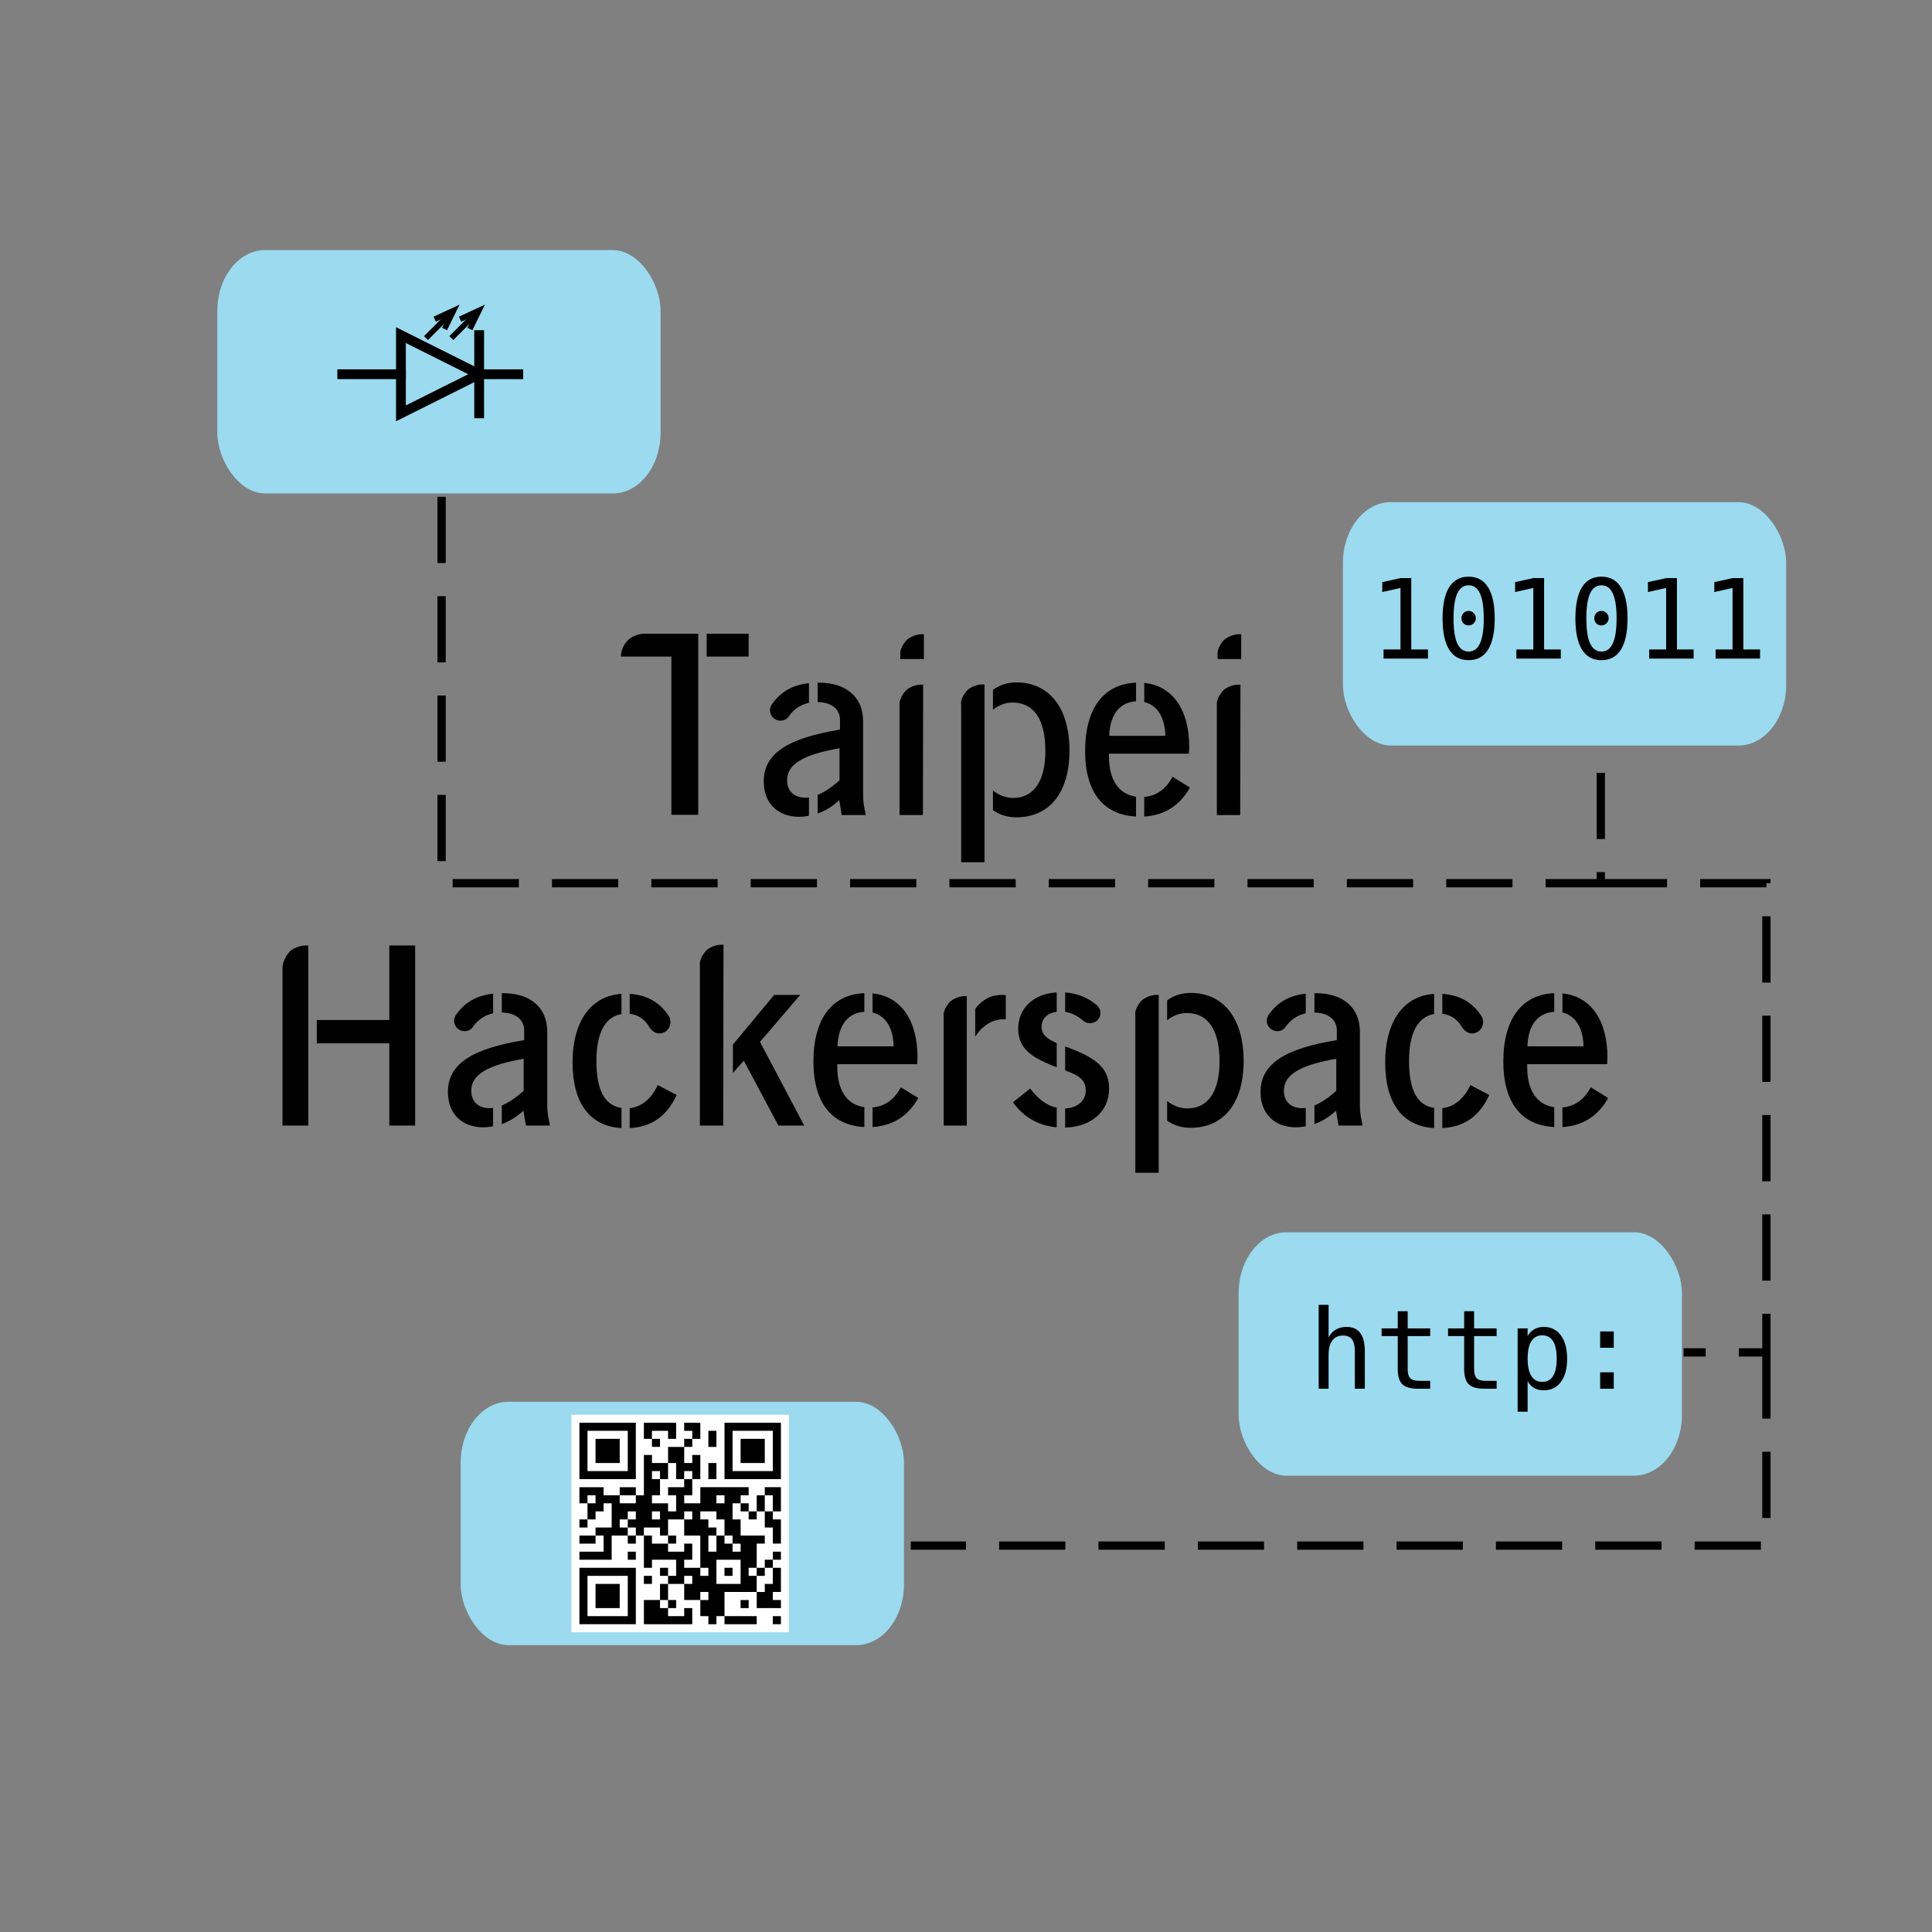 <?xml version="1.0" encoding="UTF-8" standalone="no"?>
<!-- Created with Inkscape (http://www.inkscape.org/) -->

<svg
   xmlns:dc="http://purl.org/dc/elements/1.1/"
   xmlns:cc="http://creativecommons.org/ns#"
   xmlns:rdf="http://www.w3.org/1999/02/22-rdf-syntax-ns#"
   xmlns:svg="http://www.w3.org/2000/svg"
   xmlns="http://www.w3.org/2000/svg"
   xmlns:sodipodi="http://sodipodi.sourceforge.net/DTD/sodipodi-0.dtd"
   xmlns:inkscape="http://www.inkscape.org/namespaces/inkscape"
   width="700"
   height="700"
   id="svg2"
   version="1.1"
   inkscape:version="0.48.4 r9939"
   sodipodi:docname="hackerspace1opaque.svg"
   inkscape:export-filename="/home/lab/Greg/hackerspace1.png"
   inkscape:export-xdpi="90"
   inkscape:export-ydpi="90">
  <rect width="100%" height="100%" fill="#808080" stroke="none"/>
  <defs
     id="defs4" />
  <sodipodi:namedview
     id="base"
     pagecolor="#ffffff"
     bordercolor="#666666"
     borderopacity="1.0"
     inkscape:pageopacity="1"
     inkscape:pageshadow="2"
     inkscape:zoom="0.81285714"
     inkscape:cx="350"
     inkscape:cy="350"
     inkscape:document-units="px"
     inkscape:current-layer="layer1"
     showgrid="false"
     inkscape:window-width="1280"
     inkscape:window-height="778"
     inkscape:window-x="0"
     inkscape:window-y="0"
     inkscape:window-maximized="1">
    <inkscape:grid
       type="xygrid"
       id="grid3818"
       empspacing="5"
       visible="true"
       enabled="true"
       snapvisiblegridlinesonly="true" />
  </sodipodi:namedview>
  <g
     inkscape:label="Layer 1"
     inkscape:groupmode="layer"
     id="layer1"
     transform="translate(0,-352.362)">
    <g
       id="g4029">
      <g
         id="text3004"
         style="font-size:40px;font-style:normal;font-variant:normal;font-weight:normal;font-stretch:normal;line-height:125%;letter-spacing:0px;word-spacing:0px;fill:#000000;fill-opacity:1;stroke:none;font-family:VSV-Rotula;-inkscape-font-specification:VSV-Rotula">
        <path
           id="path3896"
           style="font-size:90px;text-align:center;text-anchor:middle;font-family:VSV-Rotula;-inkscape-font-specification:VSV-Rotula"
           d="m 234.35,581.975 18.63,0 0,8.28 0,57.33 -9.72,0 0,-57.33 -8.91,0 -0.18,0 -8.55,0 -0.63,0 c 0,-0.18 -0.18,-3.33 2.7,-6.12 0,0 2.25,-2.16 5.85,-2.16 l 0.81,0 m 21.69,0 15.21,0 0,8.28 -15.21,0 0,-8.28" />
        <path
           id="path3898"
           style="font-size:90px;text-align:center;text-anchor:middle;font-family:VSV-Rotula;-inkscape-font-specification:VSV-Rotula"
           d="m 282.746,613.475 c -2.07,0 -3.78,-1.71 -3.78,-3.78 0,-0.72 0.27,-1.35 0.54,-1.98 0.09,-0.09 0.09,-0.09 0.09,-0.09 0,-0.09 0,-0.09 0.09,-0.09 3.15,-4.59 7.56,-7.02 13.41,-7.65 l 0,7.11 c -2.88,0.63 -5.31,2.16 -7.2,4.77 -0.63,1.08 -1.8,1.71 -3.15,1.71 m 29.97,27.09 c 0,2.16 0.36,4.41 0.9,6.57 l 0,0.54 -8.64,0 -0.9,-5.4 c -2.43,2.25 -5.04,3.87 -7.83,4.86 l 0,-6.75 c 2.43,-0.99 5.13,-2.79 7.92,-5.31 l 0,-11.61 c -12.78,2.25 -18.99,5.58 -18.99,11.61 0,3.87 2.52,6.3 6.66,6.3 0.36,0 0.81,-0.09 1.26,-0.09 l 0,6.66 c -1.17,0.18 -2.34,0.36 -3.51,0.36 -7.92,0 -12.87,-5.04 -12.87,-12.78 0,-10.35 9,-15.75 27.63,-18.81 l 0,-3.6 c 0,-3.87 -3.15,-6.3 -8.1,-6.39 l 0,-7.02 c 0.09,0 0.27,0 0.45,0 9.9,0 16.02,5.22 16.02,13.95 l 0,26.91" />
        <path
           id="path3900"
           style="font-size:90px;text-align:center;text-anchor:middle;font-family:VSV-Rotula;-inkscape-font-specification:VSV-Rotula"
           d="m 334.479,600.425 -0.09,47.25 -8.46,0 0,-39.69 c -0.36,-2.79 2.43,-5.58 2.43,-5.58 0,0 2.16,-1.98 5.4,-1.98 l 0.72,0 m 0.27,-18.27 0,9 -8.55,0 0,-1.44 c -0.36,-2.79 2.43,-5.58 2.43,-5.58 0,0 2.25,-1.98 5.4,-1.98 l 0.72,0" />
        <path
           id="path3902"
           style="font-size:90px;text-align:center;text-anchor:middle;font-family:VSV-Rotula;-inkscape-font-specification:VSV-Rotula"
           d="m 356.709,664.775 -8.46,0 0,-56.97 c -0.45,-2.7 2.34,-5.49 2.34,-5.49 0,0 2.25,-1.98 5.4,-1.98 l 0.72,0 0,64.44 m 11.61,-65.16 c 11.7,0 19.17,9.09 19.17,24.66 0,15.48 -7.38,24.21 -19.26,24.21 -3.24,0 -6.12,-0.9 -8.46,-2.61 l 0,-7.11 c 2.25,1.8 4.77,2.7 7.38,2.7 7.29,0 11.61,-5.94 11.61,-17.01 0,-11.52 -4.23,-17.55 -11.88,-17.55 -2.61,0 -4.95,0.9 -7.11,2.61 l 0,-7.2 c 2.34,-1.71 5.13,-2.7 8.55,-2.7" />
        <path
           id="path3904"
           style="font-size:90px;text-align:center;text-anchor:middle;font-family:VSV-Rotula;-inkscape-font-specification:VSV-Rotula"
           d="m 424.841,633.815 6.3,3.87 c -3.6,6.48 -9.18,10.08 -16.56,10.53 l 0,-7.11 c 4.41,-0.36 7.83,-2.79 10.26,-7.29 m -13.23,7.2 0,7.2 c -11.88,-0.63 -18.45,-8.82 -18.45,-23.76 0,-15.57 6.84,-24.3 18.45,-24.75 l 0,6.75 c -5.85,0.36 -9.45,4.68 -9.72,12.51 l 20.34,0 c -0.18,-6.93 -3.06,-11.16 -7.65,-12.24 l 0,-6.93 c 9.99,0.99 16.29,9.36 16.29,23.22 0,0.81 -0.09,1.62 -0.09,2.43 l -28.98,0 c 0,0.27 0,0.54 0,0.9 0,8.64 3.51,13.77 9.81,14.67" />
        <path
           id="path3906"
           style="font-size:90px;text-align:center;text-anchor:middle;font-family:VSV-Rotula;-inkscape-font-specification:VSV-Rotula"
           d="m 449.44,600.425 -0.09,47.25 -8.46,0 0,-39.69 c -0.36,-2.79 2.43,-5.58 2.43,-5.58 0,0 2.16,-1.98 5.4,-1.98 l 0.72,0 m 0.27,-18.27 0,9 -8.55,0 0,-1.44 c -0.36,-2.79 2.43,-5.58 2.43,-5.58 0,0 2.25,-1.98 5.4,-1.98 l 0.72,0" />
        <path
           id="path3908"
           style="font-size:90px;text-align:center;text-anchor:middle;font-family:VSV-Rotula;-inkscape-font-specification:VSV-Rotula"
           d="m 141.056,694.925 9.36,0 0,65.25 -9.36,0 0,-29.79 -26.28,0 0,-8.46 26.28,0 0,-27 m -29.34,0 0,65.25 -2.79,0 -6.57,0 0,-57.06 c 0,-3.15 2.61,-6.03 2.61,-6.03 0,0 2.34,-2.16 5.94,-2.16 l 0.72,0 0.09,0" />
        <path
           id="path3910"
           style="font-size:90px;text-align:center;text-anchor:middle;font-family:VSV-Rotula;-inkscape-font-specification:VSV-Rotula"
           d="m 168.312,725.975 c -2.07,0 -3.78,-1.71 -3.78,-3.78 0,-0.72 0.27,-1.35 0.54,-1.98 0.09,-0.09 0.09,-0.09 0.09,-0.09 0,-0.09 0,-0.09 0.09,-0.09 3.15,-4.59 7.56,-7.02 13.41,-7.65 l 0,7.11 c -2.88,0.63 -5.31,2.16 -7.2,4.77 -0.63,1.08 -1.8,1.71 -3.15,1.71 m 29.97,27.09 c 0,2.16 0.36,4.41 0.9,6.57 l 0,0.54 -8.64,0 -0.9,-5.4 c -2.43,2.25 -5.04,3.87 -7.83,4.86 l 0,-6.75 c 2.43,-0.99 5.13,-2.79 7.92,-5.31 l 0,-11.61 c -12.78,2.25 -18.99,5.58 -18.99,11.61 0,3.87 2.52,6.3 6.66,6.3 0.36,0 0.81,-0.09 1.26,-0.09 l 0,6.66 c -1.17,0.18 -2.34,0.36 -3.51,0.36 -7.92,0 -12.87,-5.04 -12.87,-12.78 0,-10.35 9,-15.75 27.63,-18.81 l 0,-3.6 c 0,-3.87 -3.15,-6.3 -8.1,-6.39 l 0,-7.02 c 0.09,0 0.27,0 0.45,0 9.9,0 16.02,5.22 16.02,13.95 l 0,26.91" />
        <path
           id="path3912"
           style="font-size:90px;text-align:center;text-anchor:middle;font-family:VSV-Rotula;-inkscape-font-specification:VSV-Rotula"
           d="m 228.146,719.675 0,-7.2 c 6.21,0.36 10.89,3.06 14.04,7.83 0.09,0.18 0.18,0.36 0.36,0.54 0,0.09 0.09,0.18 0.09,0.27 0.18,0.54 0.27,1.08 0.27,1.62 0,2.25 -1.8,4.05 -3.96,4.05 -1.44,0 -2.7,-0.81 -3.42,-1.98 0,0 0,0 -0.09,0 -0.09,-0.18 -0.18,-0.36 -0.27,-0.45 -1.62,-2.79 -4.05,-4.32 -7.02,-4.68 m -2.97,34.11 0,7.29 c -11.43,-0.63 -17.73,-9 -17.73,-23.76 0,-15.21 6.93,-24.21 17.73,-24.84 l 0,7.29 c -5.85,0.99 -9.09,6.75 -9.09,17.01 0,10.53 2.97,16.11 9.09,17.01 m 13.14,-8.28 6.84,3.6 c -3.51,7.65 -9.09,11.61 -17.01,11.97 l 0,-7.2 c 4.23,-0.45 7.83,-3.33 10.17,-8.37" />
        <path
           id="path3914"
           style="font-size:90px;text-align:center;text-anchor:middle;font-family:VSV-Rotula;-inkscape-font-specification:VSV-Rotula"
           d="m 262.13,694.655 -0.09,65.52 -8.46,0 0,-57.96 c -0.36,-2.79 2.43,-5.58 2.43,-5.58 0,0 2.16,-1.98 5.4,-1.98 l 0.72,0 m 13.23,35.19 16.02,30.33 -9.36,0 -12.51,-23.49 -3.96,4.41 0,-10.26 14.94,-18 9.45,0 -14.58,17.01" />
        <path
           id="path3916"
           style="font-size:90px;text-align:center;text-anchor:middle;font-family:VSV-Rotula;-inkscape-font-specification:VSV-Rotula"
           d="m 326.403,746.315 6.3,3.87 c -3.6,6.48 -9.18,10.08 -16.56,10.53 l 0,-7.11 c 4.41,-0.36 7.83,-2.79 10.26,-7.29 m -13.23,7.2 0,7.2 c -11.88,-0.63 -18.45,-8.82 -18.45,-23.76 0,-15.57 6.84,-24.3 18.45,-24.75 l 0,6.75 c -5.85,0.36 -9.45,4.68 -9.72,12.51 l 20.34,0 c -0.18,-6.93 -3.06,-11.16 -7.65,-12.24 l 0,-6.93 c 9.99,0.99 16.29,9.36 16.29,23.22 0,0.81 -0.09,1.62 -0.09,2.43 l -28.98,0 c 0,0.27 0,0.54 0,0.9 0,8.64 3.51,13.77 9.81,14.67" />
        <path
           id="path3918"
           style="font-size:90px;text-align:center;text-anchor:middle;font-family:VSV-Rotula;-inkscape-font-specification:VSV-Rotula"
           d="m 362.973,712.835 c 0.45,0 0.9,0 1.44,0.09 l 0,8.73 c -0.27,0 -0.45,0 -0.72,0 -4.05,0 -7.65,2.16 -10.35,6.3 l 0,-10.08 c 2.61,-3.42 5.76,-5.04 9.63,-5.04 m -12.69,0.45 0,46.8 0,0.09 -8.37,0 0,-39.42 c -0.45,-2.7 2.34,-5.49 2.34,-5.49 0,0 2.16,-1.98 5.31,-1.98 l 0.72,0" />
        <path
           id="path3920"
           style="font-size:90px;text-align:center;text-anchor:middle;font-family:VSV-Rotula;-inkscape-font-specification:VSV-Rotula"
           d="m 385.925,718.955 0,-7.02 c 4.41,0.36 8.1,1.8 11.43,4.59 0.09,0 0.09,0.09 0.18,0.18 0.72,0.63 1.17,1.62 1.17,2.7 0,2.07 -1.71,3.69 -3.78,3.69 -0.9,0 -1.71,-0.27 -2.34,-0.81 -0.09,-0.09 -0.09,-0.09 -0.18,-0.18 -2.07,-1.71 -4.23,-2.79 -6.48,-3.15 m 0.18,12.6 c 10.17,3.78 15.75,7.2 15.75,15.21 0,8.19 -6.3,13.86 -15.93,14.13 l 0,-6.93 c 4.59,-0.18 7.47,-2.88 7.47,-6.48 0,-4.14 -2.88,-5.58 -7.47,-7.29 l 0,-8.64 c 0.09,0 0.09,0 0.18,0 m -4.23,7.11 c -8.73,-3.42 -12.96,-6.75 -12.96,-13.68 0,-7.2 5.49,-12.6 13.95,-13.05 l 0,7.02 c -3.42,0.45 -5.49,2.52 -5.49,5.4 0,2.88 1.98,4.41 5.49,5.94 l 0,8.73 c -0.27,-0.09 -0.63,-0.27 -0.99,-0.36 m 0.99,15.03 0,7.11 c -6.48,-0.54 -12.06,-3.69 -15.84,-9.09 l 6.21,-4.95 c 2.97,3.87 6.12,6.21 9.63,6.93" />
        <path
           id="path3922"
           style="font-size:90px;text-align:center;text-anchor:middle;font-family:VSV-Rotula;-inkscape-font-specification:VSV-Rotula"
           d="m 419.815,777.275 -8.46,0 0,-56.97 c -0.45,-2.7 2.34,-5.49 2.34,-5.49 0,0 2.25,-1.98 5.4,-1.98 l 0.72,0 0,64.44 m 11.61,-65.16 c 11.7,0 19.17,9.09 19.17,24.66 0,15.48 -7.38,24.21 -19.26,24.21 -3.24,0 -6.12,-0.9 -8.46,-2.61 l 0,-7.11 c 2.25,1.8 4.77,2.7 7.38,2.7 7.29,0 11.61,-5.94 11.61,-17.01 0,-11.52 -4.23,-17.55 -11.88,-17.55 -2.61,0 -4.95,0.9 -7.11,2.61 l 0,-7.2 c 2.34,-1.71 5.13,-2.7 8.55,-2.7" />
        <path
           id="path3924"
           style="font-size:90px;text-align:center;text-anchor:middle;font-family:VSV-Rotula;-inkscape-font-specification:VSV-Rotula"
           d="m 462.746,725.975 c -2.07,0 -3.78,-1.71 -3.78,-3.78 0,-0.72 0.27,-1.35 0.54,-1.98 0.09,-0.09 0.09,-0.09 0.09,-0.09 0,-0.09 0,-0.09 0.09,-0.09 3.15,-4.59 7.56,-7.02 13.41,-7.65 l 0,7.11 c -2.88,0.63 -5.31,2.16 -7.2,4.77 -0.63,1.08 -1.8,1.71 -3.15,1.71 m 29.97,27.09 c 0,2.16 0.36,4.41 0.9,6.57 l 0,0.54 -8.64,0 -0.9,-5.4 c -2.43,2.25 -5.04,3.87 -7.83,4.86 l 0,-6.75 c 2.43,-0.99 5.13,-2.79 7.92,-5.31 l 0,-11.61 c -12.78,2.25 -18.99,5.58 -18.99,11.61 0,3.87 2.52,6.3 6.66,6.3 0.36,0 0.81,-0.09 1.26,-0.09 l 0,6.66 c -1.17,0.18 -2.34,0.36 -3.51,0.36 -7.92,0 -12.87,-5.04 -12.87,-12.78 0,-10.35 9,-15.75 27.63,-18.81 l 0,-3.6 c 0,-3.87 -3.15,-6.3 -8.1,-6.39 l 0,-7.02 c 0.09,0 0.27,0 0.45,0 9.9,0 16.02,5.22 16.02,13.95 l 0,26.91" />
        <path
           id="path3926"
           style="font-size:90px;text-align:center;text-anchor:middle;font-family:VSV-Rotula;-inkscape-font-specification:VSV-Rotula"
           d="m 522.579,719.675 0,-7.2 c 6.21,0.36 10.89,3.06 14.04,7.83 0.09,0.18 0.18,0.36 0.36,0.54 0,0.09 0.09,0.18 0.09,0.27 0.18,0.54 0.27,1.08 0.27,1.62 0,2.25 -1.8,4.05 -3.96,4.05 -1.44,0 -2.7,-0.81 -3.42,-1.98 0,0 0,0 -0.09,0 -0.09,-0.18 -0.18,-0.36 -0.27,-0.45 -1.62,-2.79 -4.05,-4.32 -7.02,-4.68 m -2.97,34.11 0,7.29 c -11.43,-0.63 -17.73,-9 -17.73,-23.76 0,-15.21 6.93,-24.21 17.73,-24.84 l 0,7.29 c -5.85,0.99 -9.09,6.75 -9.09,17.01 0,10.53 2.97,16.11 9.09,17.01 m 13.14,-8.28 6.84,3.6 c -3.51,7.65 -9.09,11.61 -17.01,11.97 l 0,-7.2 c 4.23,-0.45 7.83,-3.33 10.17,-8.37" />
        <path
           id="path3928"
           style="font-size:90px;text-align:center;text-anchor:middle;font-family:VSV-Rotula;-inkscape-font-specification:VSV-Rotula"
           d="m 576.364,746.315 6.3,3.87 c -3.6,6.48 -9.18,10.08 -16.56,10.53 l 0,-7.11 c 4.41,-0.36 7.83,-2.79 10.26,-7.29 m -13.23,7.2 0,7.2 c -11.88,-0.63 -18.45,-8.82 -18.45,-23.76 0,-15.57 6.84,-24.3 18.45,-24.75 l 0,6.75 c -5.85,0.36 -9.45,4.68 -9.72,12.51 l 20.34,0 c -0.18,-6.93 -3.06,-11.16 -7.65,-12.24 l 0,-6.93 c 9.99,0.99 16.29,9.36 16.29,23.22 0,0.81 -0.09,1.62 -0.09,2.43 l -28.98,0 c 0,0.27 0,0.54 0,0.9 0,8.64 3.51,13.77 9.81,14.67" />
      </g>
      <path
         d="m 640,490 0,70 -310,0 m 250,-240 60,0 0,170 -30,0 m -450,-310 0,140 420,0 0,-50"
         style="fill:none;stroke:#000000;stroke-width:3;stroke-linecap:butt;stroke-linejoin:miter;stroke-opacity:1;stroke-miterlimit:4;stroke-dasharray:24,12;stroke-dashoffset:0"
         transform="translate(0,352.362)"
         id="path3824" />
      <g
         id="g4015">
        <rect
           style="fill:#9bdaef;fill-opacity:1;stroke:none"
           id="rect3016"
           width="160.615"
           height="88.181"
           x="78.733"
           y="442.97"
           ry="22.045"
           rx="17.321" />
        <g
           transform="translate(-385.833,89.87)"
           style="display:inline"
           id="g2428">
          <g
             transform="matrix(1.414,1.414,-1.414,1.414,166.745,-193.528)"
             id="g2550"
             style="display:inline">
            <path
               inkscape:connector-curvature="0"
               style="fill:none;stroke:#000000;stroke-width:1px;stroke-linecap:butt;stroke-linejoin:miter;stroke-opacity:1"
               d="m 336.614,65.433 0,7.087"
               id="path2542" />
            <path
               inkscape:connector-curvature="0"
               style="fill:none;stroke:#000000;stroke-width:1px;stroke-linecap:butt;stroke-linejoin:miter;stroke-opacity:1"
               d="m 335.314,68.976 1.3,-3.543 1.214,3.543"
               id="path2548" />
          </g>
          <g
             transform="matrix(1.414,1.414,-1.414,1.414,175.932,-193.528)"
             id="g2554"
             style="display:inline">
            <path
               inkscape:connector-curvature="0"
               style="fill:none;stroke:#000000;stroke-width:1px;stroke-linecap:butt;stroke-linejoin:miter;stroke-opacity:1"
               d="m 336.614,65.433 0,7.087"
               id="path2556" />
            <path
               inkscape:connector-curvature="0"
               style="fill:none;stroke:#000000;stroke-width:1px;stroke-linecap:butt;stroke-linejoin:miter;stroke-opacity:1"
               d="m 335.314,68.976 1.3,-3.543 1.214,3.543"
               id="path2558" />
          </g>
          <path
             inkscape:connector-curvature="0"
             sodipodi:nodetypes="cc"
             id="path6801"
             d="m 509.835,398.085 21.26,0"
             style="fill:none;stroke:#000000;stroke-width:3.544;stroke-linecap:square;stroke-linejoin:miter;stroke-miterlimit:4;stroke-opacity:1;display:inline" />
          <path
             inkscape:connector-curvature="0"
             sodipodi:nodetypes="cc"
             id="path6803"
             d="m 559.441,398.085 14.173,0"
             style="fill:none;stroke:#000000;stroke-width:3.543;stroke-linecap:square;stroke-linejoin:miter;stroke-miterlimit:4;stroke-opacity:1;display:inline" />
          <path
             inkscape:connector-curvature="0"
             sodipodi:nodetypes="cccc"
             id="path6805"
             d="m 559.441,398.085 -28.346,14.173 0,-28.346 28.346,14.173 z"
             style="fill:none;stroke:#000000;stroke-width:3.543;stroke-linecap:square;stroke-miterlimit:4;stroke-opacity:1;stroke-dashoffset:0;display:inline" />
          <path
             inkscape:connector-curvature="0"
             sodipodi:nodetypes="cc"
             id="path6807"
             d="m 559.441,383.911 0,28.346"
             style="fill:none;stroke:#000000;stroke-width:3.543;stroke-linecap:square;stroke-linejoin:miter;stroke-miterlimit:4;stroke-opacity:1;display:inline" />
        </g>
      </g>
      <g
         id="g4005">
        <rect
           style="fill:#9bdaef;fill-opacity:1;stroke:none"
           id="rect3016-28"
           width="160.615"
           height="88.181"
           x="486.569"
           y="534.3"
           ry="22.045"
           rx="17.321" />
        <g
           style="font-size:40px;font-style:normal;font-variant:normal;font-weight:normal;font-stretch:normal;line-height:125%;letter-spacing:0px;word-spacing:0px;fill:#000000;fill-opacity:1;stroke:none;font-family:VSV-Rotula;-inkscape-font-specification:VSV-Rotula"
           id="text5563">
          <path
             d="m 501.291,587.667 6.133,0 0,-22.285 -6.602,1.484 0,-3.594 6.562,-1.445 3.945,0 0,25.84 6.055,0 0,3.32 -16.094,0 0,-3.32"
             style="font-family:Monospace;-inkscape-font-specification:Monospace"
             id="path3931" />
          <path
             d="m 529.513,576.339 c -1e-5,-0.716 0.247,-1.335 0.742,-1.855 0.508,-0.521 1.113,-0.781 1.816,-0.781 0.729,2e-5 1.354,0.26 1.875,0.781 0.521,0.521 0.781,1.139 0.781,1.855 -2e-5,0.729 -0.26,1.348 -0.781,1.855 -0.508,0.508 -1.133,0.762 -1.875,0.762 -0.729,10e-6 -1.341,-0.247 -1.836,-0.742 -0.482,-0.495 -0.723,-1.12 -0.723,-1.875 m 2.598,-11.914 c -1.836,2e-5 -3.21,0.99 -4.121,2.969 -0.898,1.979 -1.348,4.994 -1.348,9.043 0,4.036 0.449,7.044 1.348,9.023 0.911,1.979 2.285,2.969 4.121,2.969 1.849,1e-5 3.223,-0.99 4.121,-2.969 0.911,-1.979 1.367,-4.987 1.367,-9.023 -10e-6,-4.049 -0.456,-7.064 -1.367,-9.043 -0.898,-1.979 -2.272,-2.969 -4.121,-2.969 m 0,-3.125 c 3.112,3e-5 5.462,1.276 7.051,3.828 1.602,2.552 2.402,6.322 2.402,11.309 -2e-5,4.974 -0.801,8.737 -2.402,11.289 -1.589,2.552 -3.939,3.828 -7.051,3.828 -3.112,0 -5.462,-1.276 -7.051,-3.828 -1.589,-2.552 -2.383,-6.315 -2.383,-11.289 0,-4.987 0.794,-8.756 2.383,-11.309 1.589,-2.552 3.939,-3.828 7.051,-3.828"
             style="font-family:Monospace;-inkscape-font-specification:Monospace"
             id="path3933" />
          <path
             d="m 549.416,587.667 6.133,0 0,-22.285 -6.602,1.484 0,-3.594 6.562,-1.445 3.945,0 0,25.84 6.055,0 0,3.32 -16.094,0 0,-3.32"
             style="font-family:Monospace;-inkscape-font-specification:Monospace"
             id="path3935" />
          <path
             d="m 577.638,576.339 c -1e-5,-0.716 0.247,-1.335 0.742,-1.855 0.508,-0.521 1.113,-0.781 1.816,-0.781 0.729,2e-5 1.354,0.26 1.875,0.781 0.521,0.521 0.781,1.139 0.781,1.855 -2e-5,0.729 -0.26,1.348 -0.781,1.855 -0.508,0.508 -1.133,0.762 -1.875,0.762 -0.729,10e-6 -1.341,-0.247 -1.836,-0.742 -0.482,-0.495 -0.723,-1.12 -0.723,-1.875 m 2.598,-11.914 c -1.836,2e-5 -3.21,0.99 -4.121,2.969 -0.898,1.979 -1.348,4.994 -1.348,9.043 0,4.036 0.449,7.044 1.348,9.023 0.911,1.979 2.285,2.969 4.121,2.969 1.849,1e-5 3.223,-0.99 4.121,-2.969 0.911,-1.979 1.367,-4.987 1.367,-9.023 -10e-6,-4.049 -0.456,-7.064 -1.367,-9.043 -0.898,-1.979 -2.272,-2.969 -4.121,-2.969 m 0,-3.125 c 3.112,3e-5 5.462,1.276 7.051,3.828 1.602,2.552 2.402,6.322 2.402,11.309 -2e-5,4.974 -0.801,8.737 -2.402,11.289 -1.589,2.552 -3.939,3.828 -7.051,3.828 -3.112,0 -5.462,-1.276 -7.051,-3.828 -1.589,-2.552 -2.383,-6.315 -2.383,-11.289 0,-4.987 0.794,-8.756 2.383,-11.309 1.589,-2.552 3.939,-3.828 7.051,-3.828"
             style="font-family:Monospace;-inkscape-font-specification:Monospace"
             id="path3937" />
          <path
             d="m 597.541,587.667 6.133,0 0,-22.285 -6.602,1.484 0,-3.594 6.562,-1.445 3.945,0 0,25.84 6.055,0 0,3.32 -16.094,0 0,-3.32"
             style="font-family:Monospace;-inkscape-font-specification:Monospace"
             id="path3939" />
          <path
             d="m 621.603,587.667 6.133,0 0,-22.285 -6.602,1.484 0,-3.594 6.562,-1.445 3.945,0 0,25.84 6.055,0 0,3.32 -16.094,0 0,-3.32"
             style="font-family:Monospace;-inkscape-font-specification:Monospace"
             id="path3941" />
        </g>
      </g>
      <g
         id="g3996">
        <rect
           style="fill:#9bdaef;fill-opacity:1;stroke:none"
           id="rect3016-2"
           width="160.615"
           height="88.181"
           x="448.777"
           y="798.842"
           ry="22.045"
           rx="17.321" />
        <g
           style="font-size:40px;font-style:normal;font-variant:normal;font-weight:normal;font-stretch:normal;line-height:125%;letter-spacing:0px;word-spacing:0px;fill:#000000;fill-opacity:1;stroke:none;font-family:VSV-Rotula;-inkscape-font-specification:VSV-Rotula"
           id="text5586">
          <path
             d="m 494.499,841.975 0,13.555 -3.613,0 0,-13.555 c -2e-5,-1.966 -0.345,-3.411 -1.035,-4.336 -0.69,-0.924 -1.771,-1.387 -3.242,-1.387 -1.68,2e-5 -2.975,0.599 -3.887,1.797 -0.898,1.185 -1.348,2.891 -1.348,5.117 l 0,12.363 -3.594,0 0,-30.391 3.594,0 0,11.797 c 0.638,-1.25 1.504,-2.194 2.598,-2.832 1.094,-0.651 2.389,-0.977 3.887,-0.977 2.227,3e-5 3.887,0.736 4.98,2.207 1.107,1.458 1.66,3.672 1.66,6.641"
             style="font-family:Monospace;-inkscape-font-specification:Monospace"
             id="path3944" />
          <path
             d="m 510.027,827.444 0,6.211 8.164,0 0,2.793 -8.164,0 0,11.875 c -1e-5,1.615 0.306,2.741 0.918,3.379 0.612,0.638 1.68,0.957 3.203,0.957 l 4.043,0 0,2.871 -4.395,0 c -2.695,0 -4.596,-0.54 -5.703,-1.621 -1.107,-1.081 -1.66,-2.943 -1.66,-5.586 l 0,-11.875 -5.84,0 0,-2.793 5.84,0 0,-6.211 3.594,0"
             style="font-family:Monospace;-inkscape-font-specification:Monospace"
             id="path3946" />
          <path
             d="m 534.089,827.444 0,6.211 8.164,0 0,2.793 -8.164,0 0,11.875 c -10e-6,1.615 0.306,2.741 0.918,3.379 0.612,0.638 1.68,0.957 3.203,0.957 l 4.043,0 0,2.871 -4.395,0 c -2.695,0 -4.596,-0.54 -5.703,-1.621 -1.107,-1.081 -1.66,-2.943 -1.66,-5.586 l 0,-11.875 -5.84,0 0,-2.793 5.84,0 0,-6.211 3.594,0"
             style="font-family:Monospace;-inkscape-font-specification:Monospace"
             id="path3948" />
          <path
             d="m 553.484,852.776 0,11.074 -3.613,0 0,-30.195 3.613,0 0,2.793 c 0.599,-1.081 1.393,-1.901 2.383,-2.461 1.003,-0.573 2.155,-0.859 3.457,-0.859 2.643,3e-5 4.714,1.022 6.211,3.066 1.51,2.044 2.266,4.876 2.266,8.496 -2e-5,3.555 -0.755,6.348 -2.266,8.379 -1.51,2.018 -3.581,3.027 -6.211,3.027 -1.328,0 -2.494,-0.28 -3.496,-0.84 -0.99,-0.573 -1.771,-1.4 -2.344,-2.48 m 10.547,-8.164 c -2e-5,-2.786 -0.443,-4.889 -1.328,-6.309 -0.872,-1.419 -2.174,-2.129 -3.906,-2.129 -1.745,2e-5 -3.066,0.716 -3.965,2.148 -0.898,1.419 -1.348,3.516 -1.348,6.289 0,2.76 0.449,4.857 1.348,6.289 0.898,1.432 2.22,2.148 3.965,2.148 1.732,0 3.034,-0.71 3.906,-2.129 0.885,-1.419 1.328,-3.522 1.328,-6.309"
             style="font-family:Monospace;-inkscape-font-specification:Monospace"
             id="path3950" />
          <path
             d="m 579.773,834.768 4.922,0 0,5.918 -4.922,0 0,-5.918 m 0,14.805 4.922,0 0,5.957 -4.922,0 0,-5.957"
             style="font-family:Monospace;-inkscape-font-specification:Monospace"
             id="path3952" />
        </g>
      </g>
      <g
         id="g3974">
        <rect
           style="fill:#9bdaef;fill-opacity:1;stroke:none"
           id="rect3016-9"
           width="160.615"
           height="88.181"
           x="166.914"
           y="860.254"
           ry="22.045"
           rx="17.321" />
        <g
           id="g3954">
          <path
             id="path5674"
             d="m 207.015,864.926 0,78.837 78.837,0 0,-78.837 -78.837,0 z"
             style="fill:#ffffff;stroke:none"
             inkscape:connector-curvature="0" />
          <path
             id="path5676"
             d="m 209.935,867.846 0,20.439 20.439,0 0,-20.439 -20.439,0 m 23.359,0 0,5.84 2.92,0 0,2.92 2.92,0 0,-2.92 -2.92,0 0,-2.92 5.84,0 0,2.92 2.92,0 0,-5.84 -11.68,0 m 14.599,0 0,2.92 2.92,0 0,2.92 -2.92,0 0,2.92 -5.84,0 0,5.84 -5.84,0 0,-2.92 -2.92,0 0,14.599 -2.92,0 0,-2.92 -5.84,0 0,2.92 -5.84,0 0,-2.92 -8.76,0 0,5.84 2.92,0 0,5.84 -2.92,0 0,2.92 2.92,0 0,-2.92 2.92,0 0,-2.92 2.92,0 0,-2.92 2.92,0 0,8.76 -5.84,0 0,2.92 -5.84,0 0,2.92 5.84,0 0,-2.92 2.92,0 0,5.84 -8.76,0 0,2.92 11.68,0 0,-8.76 5.84,0 0,2.92 2.92,0 0,-2.92 2.92,0 0,11.68 2.92,0 0,-2.92 8.76,0 0,5.84 -2.92,0 0,-2.92 -2.92,0 0,2.92 2.92,0 0,2.92 -2.92,0 0,5.84 -5.84,0 0,8.76 17.519,0 0,-5.84 -2.92,0 0,2.92 -5.84,0 0,-2.92 2.92,0 0,-2.92 -2.92,0 0,-5.84 5.84,0 0,5.84 5.84,0 0,5.84 2.92,0 0,2.92 2.92,0 0,-2.92 2.92,0 0,2.92 11.68,0 0,-2.92 -11.68,0 0,-8.76 11.68,0 0,5.84 8.76,0 0,-2.92 -2.92,0 0,-2.92 2.92,0 0,-8.76 -2.92,0 0,-2.92 2.92,0 0,-2.92 -2.92,0 0,2.92 -2.92,0 0,2.92 -2.92,0 0,-8.76 2.92,0 0,-2.92 -8.76,0 0,-5.84 -2.92,0 0,-5.84 2.92,0 0,2.92 2.92,0 0,2.92 2.92,0 0,-2.92 2.92,0 0,5.84 2.92,0 0,5.84 2.92,0 0,-8.76 -2.92,0 0,-2.92 2.92,0 0,-8.76 -5.84,0 0,2.92 -2.92,0 0,5.84 -2.92,0 0,-2.92 -2.92,0 0,-2.92 2.92,0 0,-2.92 -17.519,0 0,5.84 -5.84,0 0,-2.92 2.92,0 0,-5.84 2.92,0 0,-8.76 -2.92,0 0,2.92 -2.92,0 0,-5.84 2.92,0 0,-2.92 2.92,0 0,-5.84 -5.84,0 m 14.599,0 0,20.439 20.439,0 0,-20.439 -20.439,0 z"
             style="fill:#000000;stroke:none"
             inkscape:connector-curvature="0" />
          <path
             id="path5678"
             d="m 212.855,870.766 0,14.599 14.599,0 0,-14.599 -14.599,0 z"
             style="fill:#ffffff;stroke:none"
             inkscape:connector-curvature="0" />
          <path
             id="path5680"
             d="m 256.654,870.766 0,5.84 2.92,0 0,-5.84 -2.92,0 z"
             style="fill:#000000;stroke:none"
             inkscape:connector-curvature="0" />
          <path
             id="path5682"
             d="m 265.413,870.766 0,14.599 14.599,0 0,-14.599 -14.599,0 z"
             style="fill:#ffffff;stroke:none"
             inkscape:connector-curvature="0" />
          <path
             id="path5684"
             d="m 215.775,873.685 0,8.76 8.76,0 0,-8.76 -8.76,0 m 52.558,0 0,8.76 8.76,0 0,-8.76 -8.76,0 z"
             style="fill:#000000;stroke:none"
             inkscape:connector-curvature="0" />
          <path
             id="path5686"
             d="m 242.054,882.445 0,5.84 -2.92,0 0,-2.92 -2.92,0 0,2.92 2.92,0 0,5.84 -2.92,0 0,2.92 5.84,0 0,2.92 2.92,0 0,-5.84 -2.92,0 0,-2.92 5.84,0 0,-2.92 2.92,0 0,-2.92 -2.92,0 0,2.92 -2.92,0 0,-5.84 -2.92,0 z"
             style="fill:#ffffff;stroke:none"
             inkscape:connector-curvature="0" />
          <path
             id="path5688"
             d="m 256.654,882.445 0,5.84 2.92,0 0,-5.84 -2.92,0 z"
             style="fill:#000000;stroke:none"
             inkscape:connector-curvature="0" />
          <path
             id="path5690"
             d="m 212.855,894.125 0,2.92 2.92,0 0,-2.92 -2.92,0 m 11.68,0 0,2.92 5.84,0 0,-2.92 -5.84,0 m 35.039,0 0,2.92 2.92,0 0,-2.92 -2.92,0 m 17.519,0 0,5.84 2.92,0 0,-5.84 -2.92,0 m -49.638,5.84 0,2.92 -2.92,0 0,2.92 2.92,0 0,2.92 2.92,0 0,-2.92 -2.92,0 0,-2.92 2.92,0 0,-2.92 -2.92,0 m 8.76,0 0,2.92 2.92,0 0,-2.92 -2.92,0 m 11.68,0 0,2.92 -5.84,0 0,5.84 -2.92,0 0,-2.92 -5.84,0 0,2.92 2.92,0 0,2.92 5.84,0 0,2.92 5.84,0 0,-2.92 2.92,0 0,5.84 -2.92,0 0,2.92 5.84,0 0,2.92 2.92,0 0,-2.92 -2.92,0 0,-11.68 -5.84,0 0,-5.84 2.92,0 0,-2.92 -2.92,0 m 5.84,0 0,2.92 2.92,0 0,2.92 2.92,0 0,2.92 -2.92,0 0,5.84 2.92,0 0,-5.84 2.92,0 0,2.92 2.92,0 0,2.92 2.92,0 0,-2.92 -2.92,0 0,-2.92 -2.92,0 0,-5.84 -2.92,0 0,-2.92 -5.84,0 z"
             style="fill:#ffffff;stroke:none"
             inkscape:connector-curvature="0" />
          <path
             id="path5692"
             d="m 242.054,908.724 0,2.92 2.92,0 0,-2.92 -2.92,0 m -14.599,5.84 0,2.92 2.92,0 0,-2.92 -2.92,0 z"
             style="fill:#000000;stroke:none"
             inkscape:connector-curvature="0" />
          <path
             id="path5694"
             d="m 259.573,917.484 0,8.76 8.76,0 0,-8.76 -8.76,0 z"
             style="fill:#ffffff;stroke:none"
             inkscape:connector-curvature="0" />
          <path
             id="path5696"
             d="m 209.935,920.404 0,20.439 20.439,0 0,-20.439 -20.439,0 m 52.558,0 0,2.92 2.92,0 0,-2.92 -2.92,0 z"
             style="fill:#000000;stroke:none"
             inkscape:connector-curvature="0" />
          <path
             id="path5698"
             d="m 271.253,920.404 0,2.92 2.92,0 0,5.84 2.92,0 0,-2.92 2.92,0 0,-5.84 -2.92,0 0,2.92 -2.92,0 0,-2.92 -2.92,0 m -58.398,2.92 0,14.599 14.599,0 0,-14.599 -14.599,0 z"
             style="fill:#ffffff;stroke:none"
             inkscape:connector-curvature="0" />
          <path
             id="path5700"
             d="m 233.294,923.324 0,2.92 2.92,0 0,-2.92 -2.92,0 z"
             style="fill:#000000;stroke:none"
             inkscape:connector-curvature="0" />
          <path
             id="path5702"
             d="m 247.894,923.324 0,2.92 2.92,0 0,-2.92 -2.92,0 z"
             style="fill:#ffffff;stroke:none"
             inkscape:connector-curvature="0" />
          <path
             id="path5704"
             d="m 215.775,926.243 0,8.76 8.76,0 0,-8.76 -8.76,0 z"
             style="fill:#000000;stroke:none"
             inkscape:connector-curvature="0" />
          <path
             id="path5706"
             d="m 253.734,929.163 0,2.92 2.92,0 0,-2.92 -2.92,0 m -14.599,2.92 0,2.92 2.92,0 0,-2.92 -2.92,0 z"
             style="fill:#ffffff;stroke:none"
             inkscape:connector-curvature="0" />
          <path
             id="path5708"
             d="m 268.333,932.083 0,2.92 2.92,0 0,-2.92 -2.92,0 m 11.68,5.84 0,2.92 2.92,0 0,-2.92 -2.92,0 z"
             style="fill:#000000;stroke:none"
             inkscape:connector-curvature="0" />
        </g>
      </g>
    </g>
  </g>
</svg>
